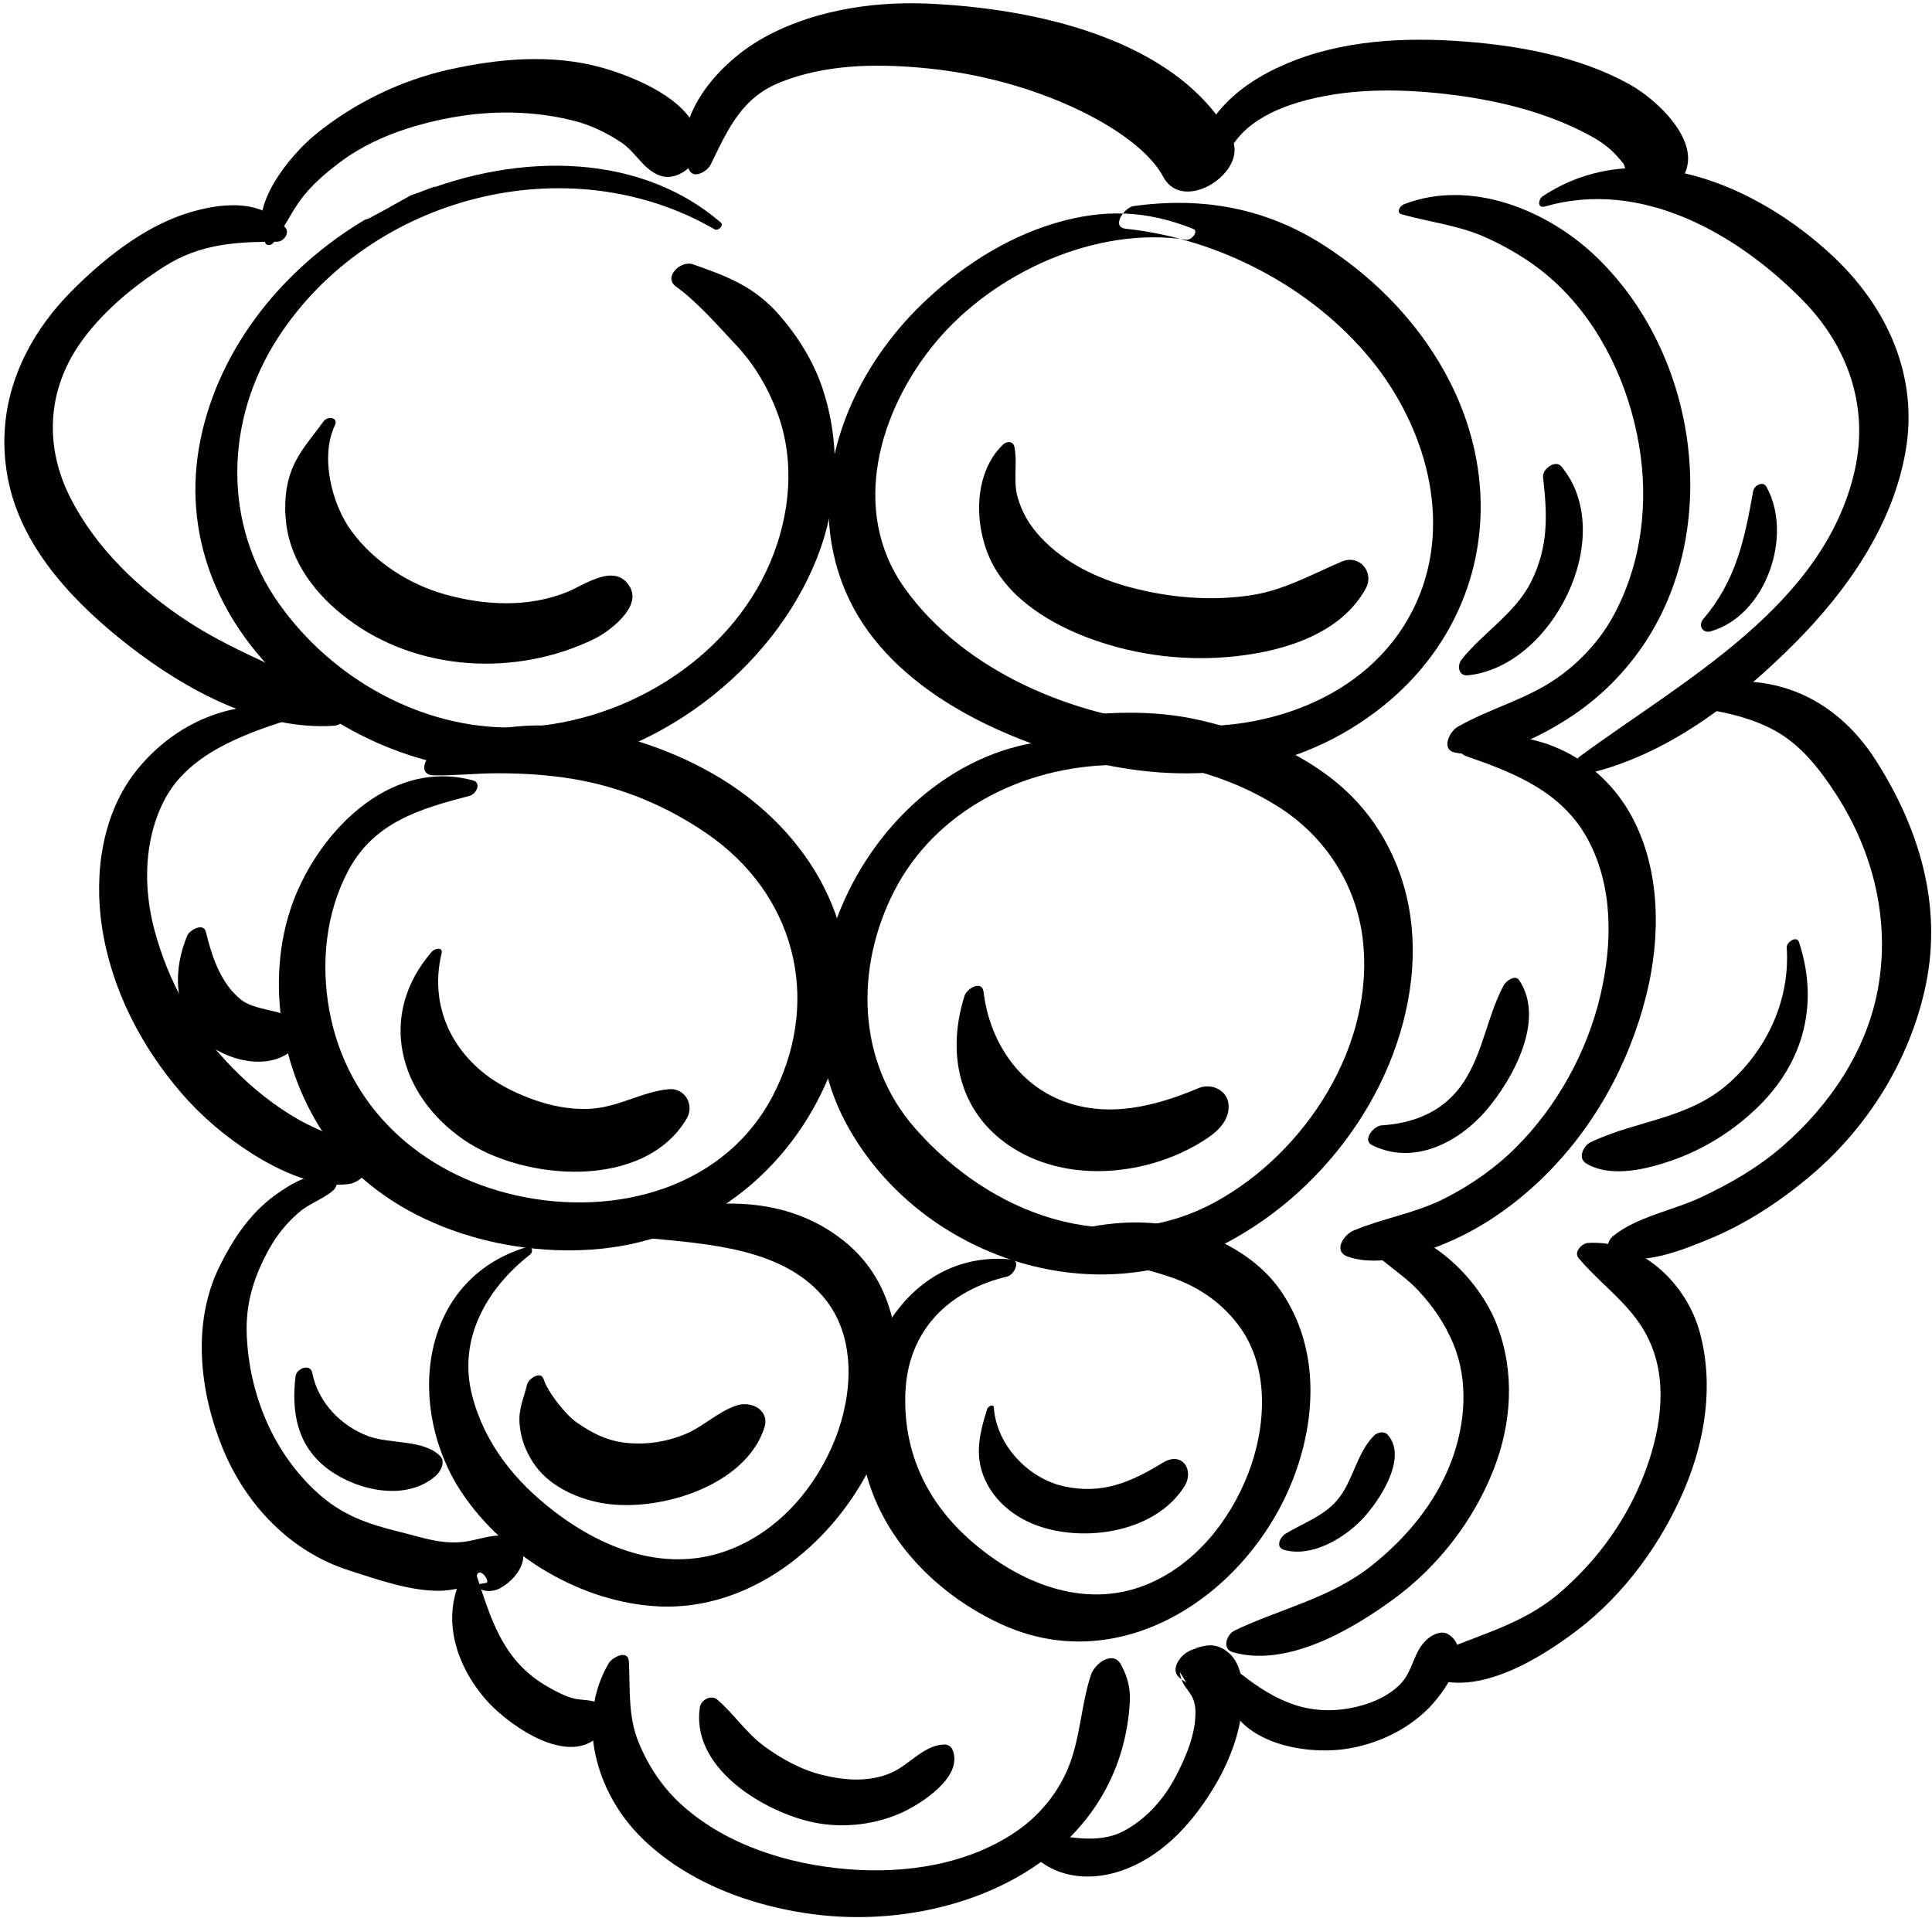 <?xml version="1.0" encoding="UTF-8"?>
<svg width="407px" height="404px" viewBox="0 0 407 404" version="1.1" xmlns="http://www.w3.org/2000/svg" xmlns:xlink="http://www.w3.org/1999/xlink">
    <!-- Generator: Sketch 41 (35326) - http://www.bohemiancoding.com/sketch -->
    <title>berry</title>
    <desc>Created with Sketch.</desc>
    <defs></defs>
    <g id="Page-1" stroke="none" stroke-width="1" fill="none" fill-rule="evenodd">
        <g id="Layer_1" transform="translate(-558, -1492)" fill="#010101">
            <g id="Layer_1_3_">
                <g id="berry" transform="translate(558, 1492)">
                    <g id="Layer_16" transform="translate(0, 34)">
                        <path d="M173.226,47.685 C171.346,42.084 168.075,36.865 164.22,32.425 C158.97,26.379 153.264,24.233 145.951,21.671 C143.424,20.786 139.644,24.389 142.395,26.365 C146.93,29.622 151.193,34.58 155.057,38.683 C158.969,42.839 161.82,47.733 163.794,53.064 C167.555,63.216 166.437,74.581 162.285,84.408 C153.413,105.41 130.486,118.932 108.166,119.262 C88.673,119.55 69.887,108.889 58.779,93.181 C46.755,76.181 47.436,54.325 58.572,37.13 C77.925,7.247 119.751,-3.536 150.567,14.325 C151.252,14.721 152.557,13.503 151.876,12.916 C133.656,-2.82 106.668,-1.487 85.665,7.744 C85.413,7.855 85.163,7.973 84.911,8.088 C82.614,9.395 80.274,10.63 77.949,11.892 C77.579,12.093 77.215,12.211 76.855,12.295 C59.914,22.394 46.386,38.817 42.301,58.295 C33.808,98.792 74.407,131.456 112.233,128.263 C137.837,126.101 162.687,107.378 172.096,83.58 C176.641,72.084 177.163,59.413 173.226,47.685 Z" id="Shape"></path>
                        <path d="M251.321,14.199 C241.519,10.292 232.521,9.968 222.341,12.988 C211.587,16.179 201.875,22.57 193.907,30.362 C178.135,45.787 169.118,69.268 178.101,90.541 C186.336,110.042 208.92,120.985 228.192,126.032 C249.575,131.631 271.692,129.507 289.659,116.071 C311.977,99.381 317.976,71.429 305.573,46.706 C299.603,34.809 290.189,24.981 279.063,17.786 C266.666,9.768 253.294,7.416 238.799,9.416 C236.865,9.684 233.979,13.854 237.166,14.191 C256.765,16.261 276.401,26.537 288.841,41.784 C300.258,55.778 306.081,75.691 298.441,92.8 C289.709,112.354 267.522,120.446 247.467,118.797 C226.323,117.057 203.187,107.587 190.57,89.89 C178.888,73.508 185.298,52.295 197.102,38.115 C209.268,23.501 230.771,13.591 249.921,16.502 C250.937,16.652 252.679,14.741 251.321,14.199 L251.321,14.199 Z" id="Shape"></path>
                        <path d="M60.187,14.061 C55.168,7.532 45.885,8.806 38.969,11.068 C30.023,13.994 21.607,20.741 15.073,27.339 C4.123,38.395 -1.535,52.678 1.933,68.09 C5.1,82.157 16.171,93.499 27.156,102.039 C39.06,111.293 54.869,119.998 70.438,118.884 C72.394,118.742 75.069,115.547 72.697,114.109 C62.155,107.717 50.286,103.882 39.866,97.12 C29.645,90.488 20.112,81.528 14.645,70.508 C9.387,59.908 9.994,48.367 16.699,38.586 C21.193,32.031 27.838,26.483 34.483,22.225 C42.11,17.337 49.664,16.937 58.426,16.92 C59.679,16.919 61.053,15.188 60.187,14.061 L60.187,14.061 Z" id="Shape"></path>
                        <path d="M325.492,9.494 C345.681,3.667 365.852,15.1 379.753,29.24 C389.308,38.961 393.745,51.704 390.725,65.097 C384.267,93.737 354.408,109.429 332.832,125.349 C330.875,126.792 331.773,129.598 334.263,129.024 C351.159,125.136 365.956,113.668 378.032,101.566 C389.117,90.458 398.747,76.705 401.454,60.961 C404.182,45.106 397.488,30.581 386.012,19.865 C370.049,4.959 345.064,-5.867 325.042,7.31 C324.002,7.992 323.796,9.983 325.492,9.494 L325.492,9.494 Z" id="Shape"></path>
                        <path d="M99.641,130.412 C81.66,125.533 66.25,142.186 61.192,157.551 C55.609,174.512 59.9,194.905 71.013,208.662 C84.068,224.828 108.482,231.485 128.434,228.864 C151.299,225.86 169.212,209.853 176.312,188.197 C183.577,166.041 173.351,144.745 154.941,132.004 C138.238,120.444 109.481,113.023 91.093,124.771 C89.257,125.944 88.268,129.288 91.349,129.342 C95.881,129.422 100.369,128.9 104.919,128.907 C110.239,128.914 115.509,129.234 120.762,130.11 C130.948,131.81 140.607,135.86 149.083,141.729 C167.241,154.303 173.006,175.95 163.341,195.783 C153.323,216.342 129.626,222.543 108.672,217.823 C88.683,213.321 73.08,199.228 69.368,178.801 C67.578,168.95 68.615,158.448 73.305,149.535 C78.73,139.222 88.444,136.39 98.944,133.66 C100.295,133.309 101.504,130.917 99.641,130.412 L99.641,130.412 Z" id="Shape"></path>
                        <path d="M235.764,123.056 C193.332,113.186 158.386,166.041 178.332,202.83 C192.61,229.163 226.577,242.007 254.053,229.915 C276.724,219.938 294.579,197.034 297.293,172.194 C298.588,160.345 296.07,148.685 289.11,138.915 C280.796,127.244 266.831,121.036 253.296,117.837 C242.476,115.279 232.291,116.042 221.374,117.451 C219.402,117.704 216.525,121.876 219.728,122.264 C229.358,123.427 239.221,125.471 248.692,127.603 C256.082,129.264 263.16,132.03 269.546,136.122 C279.129,142.263 285.607,152.226 287.035,163.526 C289.892,186.097 274.985,208.843 256.089,219.188 C233.803,231.387 208.63,221.797 192.768,203.694 C180.425,189.609 180.117,169.861 188.376,153.73 C197.1,136.692 215.678,127.479 234.355,127.171 C236.256,127.14 238.328,123.65 235.764,123.056 L235.764,123.056 Z" id="Shape"></path>
                        <path d="M61.162,115.017 C48.695,113.262 36.902,118.31 28.95,128.076 C21.479,137.248 19.763,150.021 21.499,161.392 C23.472,174.319 29.688,186.391 38.18,196.238 C42.516,201.267 47.722,205.665 53.341,209.19 C58.93,212.695 67.03,216.529 73.785,215.386 C75.706,215.061 79.476,211.997 77.2,209.836 C73.454,206.282 67.518,204.479 63.027,201.941 C57.863,199.023 53.226,195.284 49.071,191.069 C41.086,182.968 35.423,172.821 32.515,161.847 C30.147,152.909 30.31,142.879 34.617,134.571 C39.607,124.943 50.917,120.819 60.586,117.699 C61.532,117.394 62.841,115.252 61.162,115.017 L61.162,115.017 Z" id="Shape"></path>
                        <path d="M355.845,114.926 C361.915,115.671 368.344,116.907 373.766,119.845 C379.402,122.899 383.408,128.107 386.83,133.392 C394.675,145.506 398.214,160.042 395.614,174.296 C393.225,187.4 385.45,198.831 375.545,207.463 C370.37,211.972 364.422,215.391 358.229,218.29 C352.326,221.051 344.898,222.299 339.791,226.421 C338.753,227.26 338.102,229.219 339.511,230.043 C345.037,233.272 354.733,229.222 360.042,227.036 C367.754,223.862 374.811,219.234 381.187,213.89 C393.479,203.585 402.433,189.202 405.696,173.479 C409.208,156.555 404.238,140.355 395.123,126.114 C386.398,112.48 372.269,106.635 356.695,110.96 C355.249,111.361 353.398,114.626 355.845,114.926 L355.845,114.926 Z" id="Shape"></path>
                        <path d="M111.006,228.71 C88.051,235.608 85.454,262.881 97.367,280.582 C106.394,293.993 122.697,303.683 138.827,304.427 C164.449,305.606 186.74,280.639 188.836,256.329 C189.739,245.855 186.857,235.207 178.662,228.17 C166.938,218.103 151.175,217.96 137.079,222.189 C135.459,222.674 133.207,226.507 136.091,226.798 C148.996,228.094 165.435,228.84 174.075,239.998 C180.43,248.206 179.555,260.031 175.938,269.161 C171.874,279.423 164.173,288.328 153.994,292.364 C140.822,297.589 127.38,292.585 116.682,284.357 C108.468,278.038 102.065,270.105 99.453,259.955 C96.404,248.103 102.519,237.472 111.635,230.332 C112.43,229.708 112.137,228.372 111.006,228.71 L111.006,228.71 Z" id="Shape"></path>
                        <path d="M213.008,231.324 C192.736,229.411 180.874,248.721 181.173,266.948 C181.476,285.395 194.554,300.577 210.749,308.094 C236.65,320.121 263.649,301.266 272.727,276.734 C277.428,264.022 277.745,249.563 269.882,238.046 C265.934,232.263 259.667,228.242 253.165,225.921 C243.366,222.422 234.132,223.143 224.221,225.658 C222.478,226.099 220.395,229.937 223.226,230.304 C231.026,231.316 239.676,232.576 247.116,235.234 C252.83,237.275 257.688,240.708 261.232,245.639 C267.522,254.396 266.669,266.786 262.975,276.363 C258.979,286.719 251.364,295.987 241.168,299.978 C228.198,305.053 214.772,299.447 204.78,290.816 C195.331,282.652 190.233,272.027 190.729,259.438 C191.25,246.243 199.845,237.869 212.241,234.914 C213.58,234.592 215.193,231.531 213.008,231.324 L213.008,231.324 Z" id="Shape"></path>
                        <path d="M332.559,231.061 C338.485,238.022 345.525,241.956 348.507,251.161 C351.347,259.927 349.174,269.896 345.735,278.147 C341.944,287.241 335.912,295.293 328.436,301.675 C320.463,308.481 311.133,310.404 301.936,314.628 C300.545,315.267 298.908,318.296 300.954,319.213 C311.068,323.752 324.505,315.353 332.223,309.48 C342.126,301.943 349.942,291.236 354.796,279.836 C359.228,269.435 361.067,257.803 358.108,246.767 C355.336,236.429 345.736,227.151 334.533,227.855 C333.219,227.938 331.473,229.787 332.559,231.061 L332.559,231.061 Z" id="Shape"></path>
                        <path d="M128.211,316.437 C121.27,328.382 125.528,343.365 134.701,352.705 C144.416,362.6 158.633,367.772 172.164,369.379 C201.568,372.868 235.622,358.114 237.982,325.108 C238.21,321.908 237.669,319.562 236.196,316.765 C234.494,313.536 230.619,316.448 229.833,318.816 C227.639,325.42 227.629,332.503 224.81,338.961 C222.596,344.032 218.888,348.485 214.35,351.65 C204.08,358.817 190.758,360.797 178.503,359.783 C166.232,358.766 153.36,354.832 143.982,346.566 C139.756,342.843 136.69,338.303 134.552,333.123 C132.272,327.602 132.77,321.903 132.485,316.09 C132.351,313.353 128.965,315.138 128.211,316.437 L128.211,316.437 Z" id="Shape"></path>
                        <path d="M82.194,9.599 C82.712,9.828 83.229,10.058 83.754,10.279 C86.859,11.583 91.185,8.28 91.575,5.293 C89.894,5.969 88.176,6.575 86.461,7.189 C85.058,8.022 83.631,8.819 82.194,9.599 Z" id="Shape"></path>
                        <path d="M295.291,11.154 C301.326,12.843 307.487,13.486 313.249,16.134 C318.817,18.692 323.87,21.854 328.299,26.117 C337.463,34.942 343.164,47.311 345.282,59.756 C347.362,71.981 345.831,84.75 339.894,95.707 C337.101,100.86 332.86,105.447 328.072,108.803 C321.551,113.374 313.847,115.229 307.051,119.138 C305.304,120.142 303.47,124.005 306.608,124.566 C314.674,126.01 323.616,121.683 330.296,117.405 C336.873,113.191 342.531,107.573 346.774,101.018 C354.903,88.453 357.462,73.187 355.394,58.49 C353.375,44.131 346.86,30.347 336.399,20.225 C326.104,10.266 309.829,3.585 295.745,9.037 C294.946,9.348 294.013,10.796 295.291,11.154 L295.291,11.154 Z" id="Shape"></path>
                        <path d="M308.833,125.288 C319.187,128.88 329.226,132.855 334.627,143.079 C339.882,153.023 339.652,164.879 337.174,175.56 C334.405,187.479 328.118,198.915 319.491,207.591 C315.117,211.987 310.125,215.479 304.63,218.324 C298.401,221.552 291.6,222.568 285.195,225.213 C283.02,226.112 280.734,229.659 284.005,230.766 C290.739,233.043 299.615,230.121 305.828,227.361 C312.71,224.304 318.908,219.909 324.362,214.733 C335.404,204.253 343.11,190.449 346.798,175.728 C349.875,163.442 349.872,149.261 343.698,137.909 C337.082,125.743 323.782,119.184 310.161,121.408 C308.419,121.689 306.393,124.442 308.833,125.288 L308.833,125.288 Z" id="Shape"></path>
                        <path d="M287.279,227.546 C290.348,231.554 295.282,234.133 298.753,237.848 C301.912,241.232 304.388,244.843 306.166,249.129 C309.431,256.996 308.686,266.108 305.712,273.935 C302.387,282.691 296.249,290.025 288.986,295.806 C280.344,302.686 269.872,304.844 260.138,309.482 C258.351,310.334 257.349,313.415 259.76,314.094 C271.197,317.314 284.739,309.349 293.562,302.902 C302.898,296.081 310.436,286.363 314.644,275.601 C318.482,265.79 319.159,255.026 315.34,245.109 C311.464,235.047 300.472,224.562 289.209,224.409 C287.827,224.391 286.339,226.321 287.279,227.546 L287.279,227.546 Z" id="Shape"></path>
                        <path d="M68.132,54.793 C65.737,58.188 63.135,60.841 61.538,64.768 C60.061,68.399 59.809,72.727 60.327,76.572 C61.438,84.807 66.71,91.455 73.181,96.352 C87.988,107.557 108.772,108.593 125.183,100.607 C128.184,99.147 135.176,94.008 132.738,89.72 C129.682,84.343 123.174,89.228 119.434,90.736 C111.293,94.019 102.215,93.557 93.896,91.266 C86.176,89.141 78.832,84.376 74.075,77.929 C69.913,72.289 67.388,62.298 70.538,55.632 C71.369,53.879 68.99,53.576 68.132,54.793 L68.132,54.793 Z" id="Shape"></path>
                        <path d="M211.299,59.653 C205.066,65.669 205.193,76.392 208.568,83.753 C212.488,92.303 221.701,97.691 230.196,100.729 C239.855,104.184 250.351,105.385 260.543,104.23 C270.731,103.073 282.46,99.501 287.709,89.996 C289.593,86.584 286.405,82.741 282.707,84.296 C276.23,87.021 270.426,90.41 263.283,91.442 C254.863,92.657 246.28,91.912 238.088,89.728 C231.151,87.88 224.255,84.562 219.301,79.266 C216.947,76.749 215.311,74.065 214.375,70.739 C213.384,67.21 214.398,63.558 213.69,60.119 C213.442,58.929 212.1,58.881 211.299,59.653 L211.299,59.653 Z" id="Shape"></path>
                        <path d="M91.013,166.457 C79.43,179.714 83.899,196.588 97.656,206.092 C110.342,214.853 135.714,216.762 144.643,201.688 C146.383,198.75 144.265,195.118 140.839,195.465 C135.156,196.04 130.316,199.223 124.464,199.581 C118.486,199.948 112.444,198.085 107.168,195.416 C96.214,189.873 90.118,178.963 93.027,166.835 C93.367,165.42 91.571,165.816 91.013,166.457 L91.013,166.457 Z" id="Shape"></path>
                        <path d="M203.183,175.804 C199.137,188.689 202.343,201.61 214.553,208.559 C226.732,215.492 243.429,213.264 254.6,205.6 C256.871,204.042 258.978,201.803 258.819,198.822 C258.653,195.693 255.214,194.079 252.453,195.25 C243.44,199.065 233.521,201.594 223.974,197.979 C214.241,194.295 208.434,185.068 207.204,174.992 C206.881,172.355 203.67,174.247 203.183,175.804 L203.183,175.804 Z" id="Shape"></path>
                        <path d="M39.452,163.09 C36.503,170.191 36.503,178.315 41.944,184.267 C46.871,189.657 57.986,192.455 62.995,185.697 C63.593,184.891 64.156,183.562 63.668,182.56 C61.638,178.405 54.268,179.43 50.725,176.563 C46.424,173.082 44.635,167.468 43.359,162.295 C42.864,160.285 39.919,161.967 39.452,163.09 L39.452,163.09 Z" id="Shape"></path>
                        <path d="M111.023,257.701 C110.351,260.648 109.184,262.789 109.456,266.001 C109.708,268.98 110.666,271.57 112.276,274.07 C115.332,278.82 120.99,281.519 126.396,282.578 C138.181,284.886 157.109,279.223 161.038,266.715 C162.184,263.066 158.265,261.098 155.275,262.063 C151.249,263.366 148.296,266.471 144.434,268.103 C140.655,269.701 136.405,270.386 132.319,270.01 C128.051,269.617 124.921,268.059 121.463,265.648 C119.093,263.995 115.4,259.263 114.53,256.573 C113.915,254.662 111.297,256.5 111.023,257.701 L111.023,257.701 Z" id="Shape"></path>
                        <path d="M62.251,255.957 C61.356,263.66 62.625,270.791 69.293,275.644 C75.405,280.092 85.637,282.356 91.819,276.894 C92.84,275.994 93.912,273.952 92.711,272.735 C89.274,269.257 82.138,270.222 77.66,268.589 C71.881,266.48 66.965,261.415 65.79,255.241 C65.393,253.161 62.443,254.294 62.251,255.957 L62.251,255.957 Z" id="Shape"></path>
                        <path d="M70.375,214.216 C66.325,212.17 61.197,215.447 57.952,217.792 C52.591,221.664 48.892,227.306 46.061,233.189 C40.409,244.939 42.099,259.355 46.897,271.088 C51.776,283.019 61.165,292.885 73.482,296.825 C79.399,298.717 86.27,301.176 92.495,301.138 C94.951,301.122 97.438,300.465 99.826,299.962 C100.685,299.782 101.516,299.606 102.385,299.48 C103.557,299.31 100.484,295.069 100.311,298.852 C100.186,301.584 103.596,301.523 105.241,300.652 C108.155,299.109 111.331,295.488 109.884,291.944 C108.234,287.907 102.342,289.912 99.318,290.551 C93.776,291.725 89.511,290.031 84.131,288.707 C77.468,287.065 72.164,285.25 66.993,280.598 C57.56,272.109 52.496,259.754 51.979,247.229 C51.702,240.512 53.541,234.777 56.789,228.963 C58.412,226.062 60.524,223.502 63.052,221.352 C65.235,219.494 67.996,218.664 70.177,216.803 C70.852,216.227 71.445,214.757 70.375,214.216 L70.375,214.216 Z" id="Shape"></path>
                        <path d="M207.962,262.842 C206.247,268.321 205.099,273.125 207.894,278.518 C210.16,282.888 214.33,285.979 218.921,287.544 C228.942,290.958 243.382,288.708 249.457,279.231 C251.708,275.715 249.049,271.657 244.987,274.138 C238.204,278.281 232.145,280.933 224.015,279.095 C216.536,277.405 209.92,270.385 209.369,262.559 C209.303,261.625 208.126,262.316 207.962,262.842 L207.962,262.842 Z" id="Shape"></path>
                        <path d="M215.838,354.758 C220.963,361.796 229.734,362.772 237.516,359.628 C245.704,356.318 251.633,349.469 256.03,342.04 C259.594,336.019 262.187,328.536 261.783,321.462 C261.641,318.982 260.837,315.919 258.877,314.232 C257.215,312.804 255.433,312.277 253.261,312.858 C252.364,313.1 250.282,313.489 252.919,313.097 C251.861,313.255 250.95,313.541 250.036,314.105 C248.564,315.01 246.635,317.567 248.247,319.245 C248.746,319.766 249.32,320.089 249.911,320.481 C249.455,319.73 248.999,318.979 248.541,318.228 C248.996,322.196 251.781,322.155 251.837,326.588 C251.897,331.4 249.775,336.301 247.571,340.463 C245.095,345.132 241.422,349.247 236.74,351.741 C231.153,354.719 223.989,352.861 218.188,351.677 C216.675,351.367 214.822,353.36 215.838,354.758 L215.838,354.758 Z" id="Shape"></path>
                        <path d="M270.527,292.524 C276.269,294.118 282.912,290.214 286.773,286.259 C290.326,282.617 296.774,273.138 292.308,268.233 C291.566,267.417 290.134,267.755 289.437,268.464 C285.895,272.067 285.194,277.353 282.218,281.382 C279.346,285.275 274.761,286.703 270.806,289.117 C269.621,289.84 268.638,292 270.527,292.524 L270.527,292.524 Z" id="Shape"></path>
                        <path d="M289.063,207.262 C297.82,211.599 307.316,206.728 313.228,199.755 C318.784,193.202 325.588,180.785 320.041,172.51 C319.167,171.208 317.227,172.717 316.766,173.584 C313.281,180.131 312.483,187.613 308.381,193.899 C304.4,200.006 298.114,202.645 291.04,203.083 C289.441,203.183 286.85,206.167 289.063,207.262 L289.063,207.262 Z" id="Shape"></path>
                        <path d="M376.394,165.61 C377.119,176.553 372.356,186.891 364.288,194.128 C355.756,201.781 344.897,201.96 335.075,206.639 C333.553,207.362 332.316,209.991 334.122,211.088 C339.32,214.248 347.004,212.3 352.316,210.437 C359.131,208.048 365.346,204.109 370.484,199.055 C380.143,189.557 383.187,177.216 378.973,164.468 C378.497,163.027 376.32,164.494 376.394,165.61 L376.394,165.61 Z" id="Shape"></path>
                        <path d="M325.058,66.522 C325.971,74.454 326.233,81.056 322.618,88.424 C319.305,95.176 312.481,99.18 307.914,104.94 C306.897,106.223 307.236,108.479 309.242,108.272 C327.118,106.426 340.933,78.78 328.944,64.29 C327.65,62.727 324.869,64.875 325.058,66.522 L325.058,66.522 Z" id="Shape"></path>
                        <path d="M369.33,69.443 C367.517,79.67 365.708,88.34 358.808,96.414 C357.663,97.752 358.677,99.494 360.382,99.006 C372.043,95.669 377.828,78.794 372.118,68.545 C371.405,67.264 369.54,68.262 369.33,69.443 L369.33,69.443 Z" id="Shape"></path>
                        <path d="M147.431,325.688 C145.586,338.071 159.852,347.023 170.132,349.644 C176.447,351.256 183.457,350.657 189.427,348.111 C193.644,346.314 203.147,340.416 200.643,334.592 C200.301,333.798 199.557,333.481 198.728,333.525 C194.534,333.746 191.504,337.838 187.797,339.455 C183.178,341.475 178.122,341.116 173.343,339.963 C168.843,338.877 164.669,336.58 160.959,333.856 C157.161,331.066 154.624,327.066 151.086,324.049 C149.816,322.964 147.665,324.113 147.431,325.688 L147.431,325.688 Z" id="Shape"></path>
                        <path d="M97.693,297.424 C92.753,306.451 95.874,316.53 102.254,323.95 C106.479,328.863 117.497,336.84 124.385,333.039 C127.789,331.162 129.564,327.616 126.123,324.929 C124.994,324.045 122.341,324.191 120.962,323.848 C119.026,323.364 117.218,322.382 115.492,321.41 C105.757,315.929 103.327,306.803 100.098,296.934 C99.688,295.682 98.058,296.758 97.693,297.424 L97.693,297.424 Z" id="Shape"></path>
                        <path d="M258.001,318.942 C257.075,332.566 274.211,336.256 284.652,334.264 C290.696,333.111 296.42,330.361 300.821,326.016 C303.903,322.973 310.749,313.726 305.073,310.288 C303.716,309.465 301.948,310.283 300.869,311.162 C297.694,313.744 297.788,317.985 294.954,320.839 C292.196,323.617 288.208,325.159 284.419,325.862 C274.618,327.678 267.501,323.6 260.203,317.674 C259.271,316.917 258.072,317.917 258.001,318.942 L258.001,318.942 Z" id="Shape"></path>
                    </g>
                    <path d="M57.665,51.066 C59.707,48.28 61.156,45.107 63.172,42.299 C65.442,39.138 68.466,36.568 71.546,34.234 C78.239,29.162 86.682,26.338 94.85,24.816 C103.398,23.222 112.237,23.286 120.686,25.387 C124.37,26.304 127.804,27.942 130.944,30.059 C134.132,32.207 135.773,36.212 139.631,37.171 C142.737,37.943 146.899,34.786 147.259,31.671 C148.361,22.151 134.313,16.388 126.949,14.291 C116.485,11.312 105.156,12.312 94.683,14.636 C84.448,16.908 74.504,21.736 66.405,28.376 C61.093,32.73 51.948,43.677 55.911,51.209 C56.296,51.942 57.259,51.62 57.665,51.066 L57.665,51.066 Z" id="Shape"></path>
                    <path d="M149.71,34.693 C153.527,26.809 156.384,20.443 164.638,17.228 C173.849,13.64 183.909,13.409 193.639,14.238 C204.408,15.155 215.15,17.771 225.035,22.147 C232.656,25.52 241.664,30.927 245.07,37.282 C249.337,45.24 263.215,36.028 259.441,29.091 C247.89,7.858 217.207,1.664 195.234,0.753 C183.234,0.255 170.099,2.401 159.698,8.63 C151.251,13.688 141.082,24.895 145.104,35.632 C145.96,37.915 149.025,36.108 149.71,34.693 L149.71,34.693 Z" id="Shape"></path>
                    <path d="M255.206,36.242 C258.048,33.496 259.636,29.719 262.741,27.066 C265.914,24.355 269.639,22.723 273.607,21.542 C283.452,18.611 294.347,18.642 304.463,19.792 C314.276,20.908 324.324,23.206 333.195,27.644 C336.611,29.353 338.981,30.843 341.251,33.573 C342.261,34.788 342.084,34.429 342.602,36.376 C342.238,35.006 342.504,37.033 342.503,37.456 C342.501,38.504 343.108,40.136 343.855,40.854 C346.268,43.175 349.345,41.913 351.682,40.22 C361.832,32.864 349.948,21.448 343.264,17.755 C332.865,12.009 320.41,9.672 308.695,8.759 C296.033,7.773 282.674,8.413 270.866,13.478 C265.554,15.757 260.62,18.826 256.868,23.282 C254.486,26.111 250.72,32.74 253.264,36.4 C253.699,37.024 254.779,36.654 255.206,36.242 L255.206,36.242 Z" id="Shape"></path>
                </g>
            </g>
        </g>
    </g>
</svg>